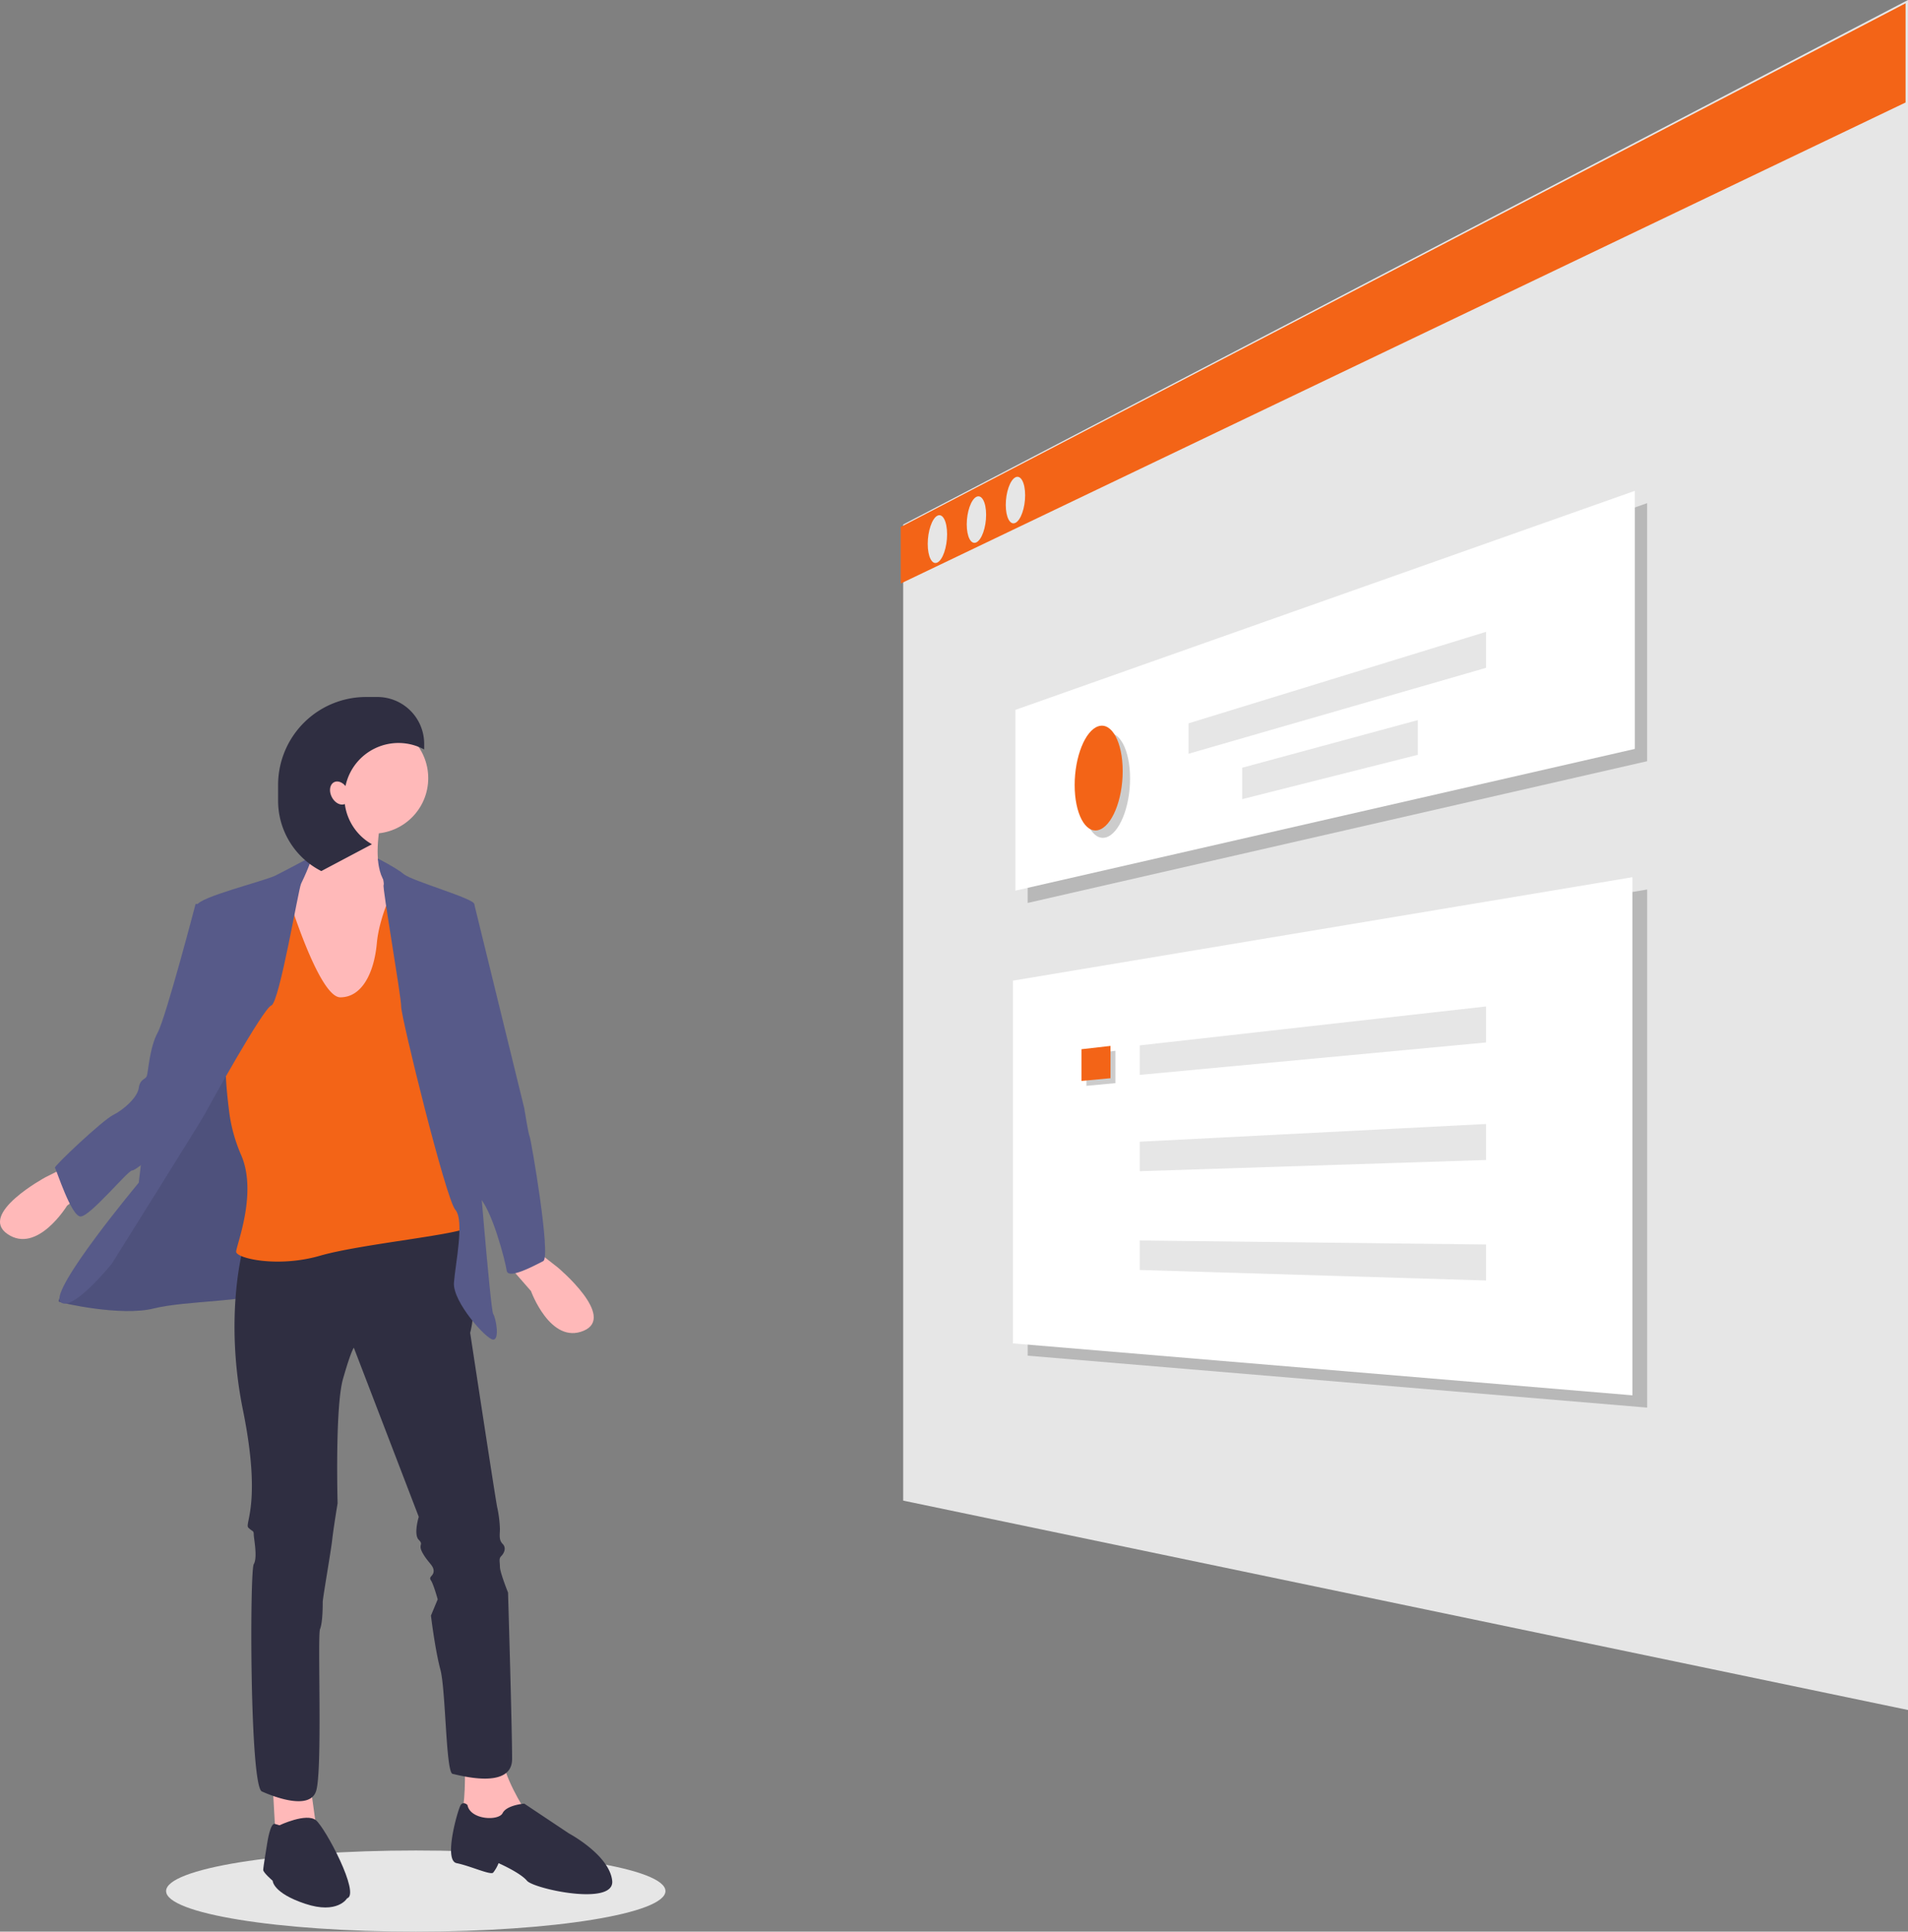 <svg id="aee07f99-5223-45c5-8204-b56b0229636c" data-name="Layer 1" xmlns="http://www.w3.org/2000/svg" width="705.618" height="714.229" viewBox="0 0 705.618 714.229"><rect x="0" y="0" width="705.618" height="714.229" fill="#808080" stroke="none"/><title>browsing</title><ellipse cx="153.763" cy="699.229" rx="92.337" ry="15" fill="#e6e6e6"/><polygon points="705.618 632.278 334.02 554.861 334.02 193.936 705.618 0 705.618 632.278" fill="#e6e6e6"/><polygon points="704.716 37.901 333.118 215.757 333.118 194.838 704.716 1.227 704.716 37.901" fill="#f36417"/><path d="M597.446,290.436c0,4.813-1.622,9.496-3.608,10.451-1.971.948-3.557-2.136-3.557-6.882s1.586-9.411,3.557-10.426C595.824,282.556,597.446,285.623,597.446,290.436Z" transform="translate(-247.191 -92.886)" fill="#e6e6e6"/><path d="M611.877,283.233c0,4.68-1.621,9.25-3.608,10.201-1.971.944-3.558-2.039-3.558-6.655s1.587-9.169,3.558-10.177C610.256,275.587,611.877,278.553,611.877,283.233Z" transform="translate(-247.191 -92.886)" fill="#e6e6e6"/><path d="M626.308,276.017c0,4.68-1.621,9.25-3.608,10.201-1.971.944-3.558-2.039-3.558-6.655s1.587-9.169,3.558-10.177C624.687,268.372,626.308,271.337,626.308,276.017Z" transform="translate(-247.191 -92.886)" fill="#e6e6e6"/><polygon points="609.147 281.46 380.055 333.87 380.055 267.029 609.147 186.037 609.147 281.46" opacity="0.2"/><polygon points="604.601 276.914 375.509 329.325 375.509 262.483 604.601 181.491 604.601 276.914" fill="#fff"/><path d="M665.113,380.737c0,10.769-4.073,20.541-9.019,21.807-4.861,1.244-8.741-6.223-8.741-16.66s3.88-20.153,8.741-21.726C661.039,362.557,665.113,369.968,665.113,380.737Z" transform="translate(-247.191 -92.886)" opacity="0.2"/><path d="M662.385,378.009c0,10.769-4.073,20.541-9.019,21.807-4.861,1.244-8.741-6.223-8.741-16.66s3.88-20.153,8.741-21.726C658.312,359.829,662.385,367.241,662.385,378.009Z" transform="translate(-247.191 -92.886)" fill="#f36417"/><polygon points="549.583 246.931 439.547 278.704 439.547 267.458 549.583 233.622 549.583 246.931" fill="#e6e6e6"/><polygon points="524.329 279.098 459.389 295.49 459.389 283.872 524.329 266.263 524.329 279.098" fill="#e6e6e6"/><polygon points="609.154 520.473 380.062 501.27 380.062 367.144 609.154 328.898 609.154 520.473" opacity="0.2"/><polygon points="603.699 515.928 374.607 496.724 374.607 362.598 603.699 324.352 603.699 515.928" fill="#fff"/><polygon points="412.503 400.494 401.781 401.493 401.781 389.773 412.503 388.549 412.503 400.494" opacity="0.2"/><polygon points="410.685 398.676 399.963 399.675 399.963 387.954 410.685 386.731 410.685 398.676" fill="#f36417"/><polygon points="549.583 385.456 421.508 397.443 421.508 386.535 549.583 372.147 549.583 385.456" fill="#e6e6e6"/><polygon points="549.583 428.914 421.508 433.059 421.508 422.152 549.583 415.605 549.583 428.914" fill="#e6e6e6"/><polygon points="549.583 473.472 421.508 469.578 421.508 458.67 549.583 460.163 549.583 473.472" fill="#e6e6e6"/><polygon points="143.363 329.249 118.852 329.249 118.852 317.244 139.361 317.244 143.863 319.745 143.363 329.249" fill="#575a89"/><polygon points="100.843 659.902 101.844 677.911 116.851 674.909 114.35 656.901 100.843 659.902" fill="#ffb9b9"/><path d="M419.067,743.284s.5,15.007-1,19.009,4.002,6.003,4.002,6.003h12.006l7.003,1v-7.503s-8.004-12.506-8.004-19.509S419.067,743.284,419.067,743.284Z" transform="translate(-247.191 -92.886)" fill="#ffb9b9"/><path d="M350.535,767.795s10.005-4.727,13.506-1.863,16.508,27.375,11.505,28.876c0,0-3.502,6.003-15.507,2.001s-12.006-8.504-12.006-8.504-3.502-3.001-3.502-4.002,1.501-10.005,1.501-10.005,1.11-7.533,2.806-7.018Z" transform="translate(-247.191 -92.886)" fill="#2f2e41"/><path d="M420.068,760.291s-1.501-1.501-2.501,0-6.503,20.51-1.501,21.51,12.506,4.502,13.506,3.502a13.704,13.704,0,0,0,2.001-3.502s8.004,3.502,10.505,6.503,32.515,9.504,31.515,0S457.585,770.796,457.585,770.796l-16.508-11.005s-6.503.5-8.004,3.502S421.068,765.794,420.068,760.291Z" transform="translate(-247.191 -92.886)" fill="#2f2e41"/><path d="M273.5,566.702s-5.503,7.003-4.502,7.503,23.011,5.503,35.016,2.501,37.017-2.501,38.518-6.003,20.009-47.022,20.009-47.022l-6.003-33.015-6.503-8.504-15.007-13.006-30.014,56.026Z" transform="translate(-247.191 -92.886)" fill="#575a89"/><path d="M273.5,566.702s-5.503,7.003-4.502,7.503,23.011,5.503,35.016,2.501,37.017-2.501,38.518-6.003,20.009-47.022,20.009-47.022l-6.003-33.015-6.503-8.504-15.007-13.006-30.014,56.026Z" transform="translate(-247.191 -92.886)" opacity="0.1"/><path d="M337.029,554.696s-7.003,25.012,0,59.528.5,42.019,2.001,43.52,2.001,1,2.001,2.501,1.501,8.504,0,11.005-1.501,82.038,3.001,84.039,17.508,7.003,20.009,0,.5-57.527,1.501-60.028,1-8.504,1-10.005,3.001-18.509,3.502-23.011,2.001-13.506,2.001-13.506-1-35.516,2.001-46.021,4.002-11.505,4.002-11.505l24.011,62.529s-2.001,6.503,0,8.504-.5,1.501,1.501,5.002,4.002,4.502,4.002,6.503-2.001,2.001-1,3.502,2.501,7.003,2.501,7.003l-2.501,6.003s1.501,12.506,3.502,20.009,2.001,38.018,4.502,38.518,22.01,6.003,22.01-5.503-1.501-61.529-1.501-61.529-3.001-7.503-3.001-9.504-.5-3.001.5-4.002,2.001-3.001.5-4.502-1-3.502-1-5.503a43.782,43.782,0,0,0-1-8.004c-.5-2.001-10.005-64.53-10.005-64.53s2.001-7.503,0-8.004-2.001-4.502-2.001-6.503,5.002-27.013-1-27.013S337.029,554.696,337.029,554.696Z" transform="translate(-247.191 -92.886)" fill="#2f2e41"/><path d="M270.998,524.682l-7.003,3.502s-25.012,13.506-14.006,21.01,22.01-10.505,22.01-10.505l10.505-8.004Z" transform="translate(-247.191 -92.886)" fill="#ffb9b9"/><path d="M368.544,387.619s-2.001,23.011-12.506,28.013-3.502,42.52-3.502,42.52L367.043,472.158l25.512-7.503,3.001-17.008,2.501-17.508-6.003-9.004s-7.503-2.001-4.502-22.01S368.544,387.619,368.544,387.619Z" transform="translate(-247.191 -92.886)" fill="#ffb9b9"/><path d="M353.537,423.635S365.042,461.653,373.046,461.653s12.506-9.004,13.506-20.009,7.503-23.011,7.503-23.011l15.507,14.007s12.506,110.551,11.505,113.553-40.019,6.503-55.526,11.005-31.014,1-31.014-1.501c0-2.228,7.936-21.517,1.897-35.605a58.686,58.686,0,0,1-4.431-15.754c-.935-7.416-1.803-16.391-.968-19.174,1.501-5.002,9.504-58.027,9.504-58.027Z" transform="translate(-247.191 -92.886)" fill="#f36417"/><path d="M362.007,409.833s-8.97,4.798-12.972,6.799-28.513,8.004-29.013,11.005,3.502,45.021,1.501,49.523-22.01,44.521-22.01,44.521l-1,8.504s-33.015,39.518-29.013,44.02,19.009-14.007,19.009-14.007,33.516-53.525,34.516-55.526,21.51-39.018,24.511-40.019,10.005-43.02,11.005-45.021S363.473,409.037,362.007,409.833Z" transform="translate(-247.191 -92.886)" fill="#575a89"/><path d="M322.522,427.137H319.521s-11.005,42.019-14.007,47.522-3.502,14.507-4.002,16.007-2.501,1-3.001,4.502-5.503,8.004-9.504,10.005-22.01,19.009-21.51,19.509,6.003,18.008,9.504,18.008,17.508-17.008,19.009-17.008,8.004-6.003,9.004-6.503,26.512-47.522,25.512-59.027S322.522,427.137,322.522,427.137Z" transform="translate(-247.191 -92.886)" fill="#575a89"/><path d="M447.337,556.733l6.162,4.831s21.806,18.235,9.522,23.386-19.465-14.694-19.465-14.694l-8.692-9.943Z" transform="translate(-247.191 -92.886)" fill="#ffb9b9"/><path d="M386.941,410.426s6.614,3.205,9.616,5.706,26.012,9.004,26.012,11.005-2.501,33.015-2.501,33.015l3.502,55.026s5.002,62.029,6.003,63.529,2.501,9.504,0,9.504-15.007-14.006-14.507-21.01,4.002-23.011.5-27.013-20.009-71.033-20.009-75.035-7.003-44.02-6.503-45.021S386.941,410.426,386.941,410.426Z" transform="translate(-247.191 -92.886)" fill="#575a89"/><path d="M415.065,426.637l7.503.5,18.509,75.535s1.501,9.504,2.001,10.505,8.004,44.521,5.002,46.021-13.006,7.003-13.506,3.502-5.503-23.011-10.505-27.513-10.005-82.038-10.005-82.038Z" transform="translate(-247.191 -92.886)" fill="#575a89"/><circle cx="137.86" cy="287.73" r="20.51" fill="#ffb9b9"/><path d="M370.739,382.113c1.305-.67,3.022-.039,4.227,1.42a20.018,20.018,0,0,1,29.095-13.526V367.923a17.321,17.321,0,0,0-17.321-17.321h-4.163a32.541,32.541,0,0,0-32.541,32.541V388.95a29.175,29.175,0,0,0,15.977,26.021L384.742,405.055a20.02,20.02,0,0,1-10.027-14.874c-1.585.692-3.708-.428-4.812-2.578C368.767,385.392,369.141,382.934,370.739,382.113Z" transform="translate(-247.191 -92.886)" fill="#2f2e41"/></svg>